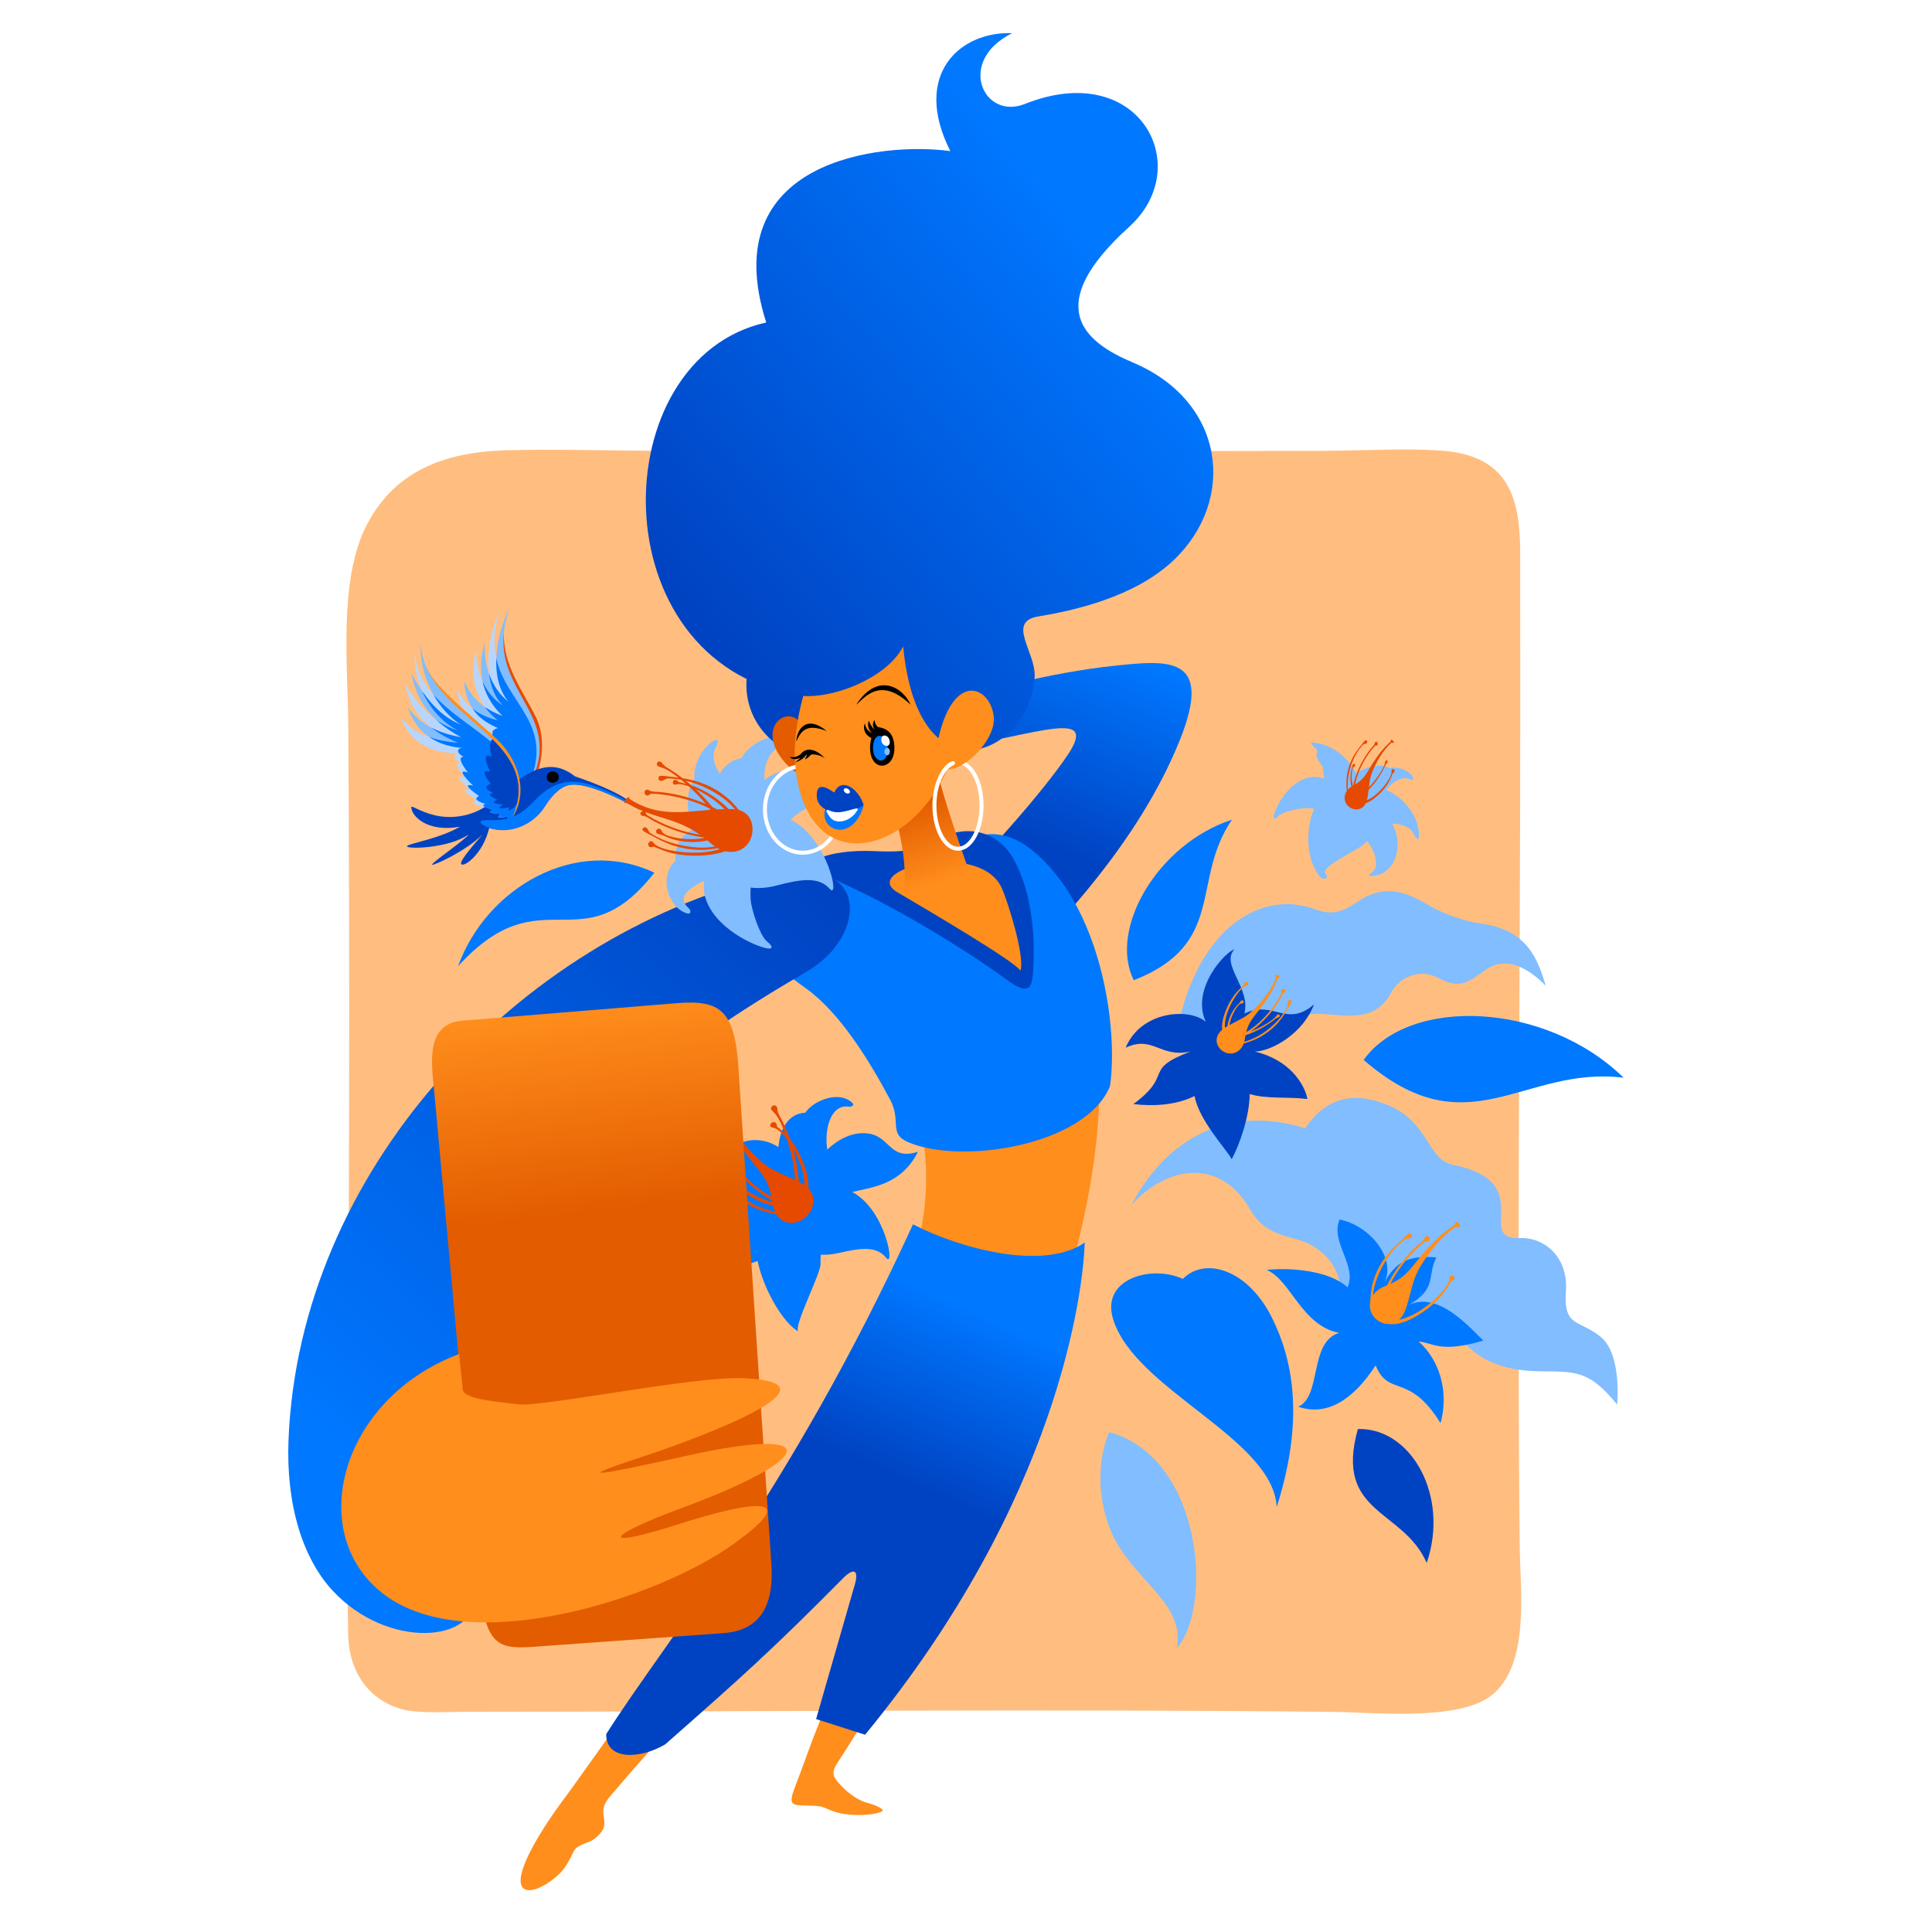 <?xml version="1.0" encoding="utf-8"?>
<!-- Generator: Adobe Illustrator 27.5.0, SVG Export Plug-In . SVG Version: 6.00 Build 0)  -->
<svg version="1.1" xmlns="http://www.w3.org/2000/svg" xmlns:xlink="http://www.w3.org/1999/xlink" x="0px" y="0px"
	 viewBox="0 0 500 500" style="enable-background:new 0 0 500 500;" xml:space="preserve">
<g id="BACKGROUND">
	<rect style="fill-rule:evenodd;clip-rule:evenodd;fill:#FFFFFF;" width="500" height="500"/>
</g>
<g id="OBJECTS">
	<g>
		<path style="fill-rule:evenodd;clip-rule:evenodd;fill:#FFBE80;" d="M393.427,143.258c-0.017-13.708-2.605-24.481-18.418-26.455
			c-9.92-0.995-21.962-0.154-32.177-0.131c-57.898,0.142-115.802,0.119-173.701-0.023c-12.519-0.028-25.801-0.483-38.212-0.114
			c-16,0.466-29.487,5.381-36.728,20.767c-6.462,14.357-4.164,35.271-4.056,51.016c0.449,64.724,0.131,129.442-0.063,194.16
			c-0.04,13.515-0.262,27.28,0.046,40.772c0.21,9.232,5.182,16.728,13.998,19.117c4.243,1.155,11.746,0.648,16.04,0.648
			c75.087-0.017,150.419-0.796,225.479,0.028c10.563,0.159,32.285,2.429,40.59-4.454c1.428-1.183,2.588-2.594,3.532-4.169
			c5.535-9.243,3.646-24.356,3.544-34.219c-0.722-71.709,0.108-143.417,0.148-215.126
			C393.449,171.135,393.444,157.2,393.427,143.258L393.427,143.258z"/>
		<g>
			<path style="fill-rule:evenodd;clip-rule:evenodd;fill:#B8D6FC;" d="M132.93,209.764c-1.28,0.865-1.9,1.103-0.995-0.091
				c-2.713,0.893-3.498,0.808-1.803-0.518c-2.452,0.131-3.248-0.159-1.524-1.041c-2.577-0.825-2.275-1.251-1.183-1.627
				c-2.571-0.813-2.053-1.553-0.785-2.309c-2.321-2.48-2.258-3.39-0.336-3.054c-1.615-3.055-1.877-4.732,0.171-3.891
				c-0.842-2.958-0.694-4.715,0.728-4.795c-1.365-0.876-1.132-2.264,0.597-2.759c-2.378-0.859-8.413-2.446-9.431-11.035
				c1.354,1.911,3.111,6.007,10.443,7.764c-6.826-5.404-6.973-12.838-5.597-18.35c-0.057,6.467,2.736,11.962,6.962,14.527
				c-4.829-4.63-4.943-15.022-0.961-24.402c-4.05,13.589,2.702,19.481,6.991,27.12C139.852,191.795,140.551,198.615,132.93,209.764
				L132.93,209.764z"/>
			<path style="fill-rule:evenodd;clip-rule:evenodd;fill:#E54A00;" d="M132.321,209.775c6.769-7.531,7.667-17.354,5.005-22.991
				c-3.202-6.786-8.651-14.794-6.9-23.378c-0.472,8.663,4.943,15.392,8.361,22.388c1.678,3.436,2.15,8.879,0.29,14.237
				C137.81,203.689,135.472,207.409,132.321,209.775L132.321,209.775z"/>
			<path style="fill-rule:evenodd;clip-rule:evenodd;fill:#81BDFF;" d="M132.958,209.104c-1.32,0.728-1.945,0.893-0.978-0.199
				c-2.747,0.592-3.527,0.421-1.769-0.717c-2.446-0.142-3.219-0.523-1.462-1.206c-2.52-1.115-2.196-1.513-1.092-1.763
				c-2.514-1.098-1.957-1.78-0.66-2.395c-2.179-2.742-2.065-3.646-0.171-3.094c-1.45-3.231-1.621-4.943,0.37-3.868
				c-0.677-3.054-0.438-4.795,0.978-4.715c-1.308-1.024-1.013-2.395,0.734-2.696c-2.321-1.121-8.231-3.379-8.794-12.081
				c1.246,2.065,2.776,6.354,9.971,8.924c-6.501-6.16-6.257-13.611-4.602-18.969c-0.398,6.462,2.099,12.263,6.166,15.301
				c-4.568-5.165-4.135-15.574,0.318-24.51c-4.738,13.134,1.667,19.783,5.529,27.894
				C140.785,191.903,141.12,198.809,132.958,209.104L132.958,209.104z"/>
			<path style="fill-rule:evenodd;clip-rule:evenodd;fill:#0078FF;" d="M132.958,209.104c-1.32,0.728-1.945,0.893-0.978-0.199
				c-0.836,0.182-1.49,0.29-1.945,0.324c0.034-0.028,0.063-0.051,0.097-0.074c-0.273,0.011-0.529,0.023-0.756,0.028
				c-0.267-0.125-0.011-0.449,0.836-0.995c-2.446-0.142-3.219-0.523-1.462-1.206c-2.52-1.115-2.196-1.513-1.092-1.763
				c-0.665-0.296-1.12-0.558-1.399-0.796c0.119-0.08,0.245-0.165,0.381-0.245c-0.227-0.245-0.432-0.472-0.62-0.688
				c0.182-0.239,0.535-0.455,0.978-0.665c-0.563-0.711-0.973-1.297-1.24-1.763c0.159,0.006,0.341,0.028,0.546,0.063
				c-0.284-0.535-0.523-1.024-0.717-1.468c0.227-0.125,0.643-0.097,1.24,0.074c-0.489-1.086-0.83-1.997-0.995-2.69
				c0.182,0.028,0.392,0.097,0.643,0.193c-0.176-0.609-0.307-1.166-0.392-1.672c0.245-0.063,0.609,0.028,1.115,0.301
				c-0.318-1.428-0.432-2.565-0.324-3.367c0.102-0.028,0.211-0.045,0.33-0.057c-0.102-0.063-0.199-0.137-0.284-0.205
				c0.171-0.745,0.575-1.126,1.257-1.086c-0.529-0.415-0.796-0.882-0.813-1.314c0.136-0.057,0.279-0.108,0.438-0.154
				c-0.125-0.046-0.262-0.091-0.404-0.142c0.125-0.512,0.637-0.933,1.513-1.086c-1.49-0.722-4.471-1.911-6.558-4.988
				c1.479,1.16,3.521,2.241,6.461,2.946c-1.354-1.069-2.446-2.218-3.31-3.419c1.206,0.836,2.702,1.627,4.585,2.304
				c-2.975-2.816-4.539-5.904-5.199-8.941c1.223,2.702,3.06,4.88,5.29,6.234c-1.991-1.906-3.18-4.795-3.612-8.191
				c1.064,3.02,2.833,5.551,5.085,7.23c-2.355-2.662-3.379-6.718-3.208-11.24c1.297,5.893,5.034,10.051,7.764,14.92
				c3.163,5.626,4.107,11.507-0.665,20.238C134.795,206.686,133.936,207.869,132.958,209.104L132.958,209.104z"/>
			<path style="fill-rule:evenodd;clip-rule:evenodd;fill:#B8D6FC;" d="M132.617,211.595c-1.064,0.722-1.649,0.922-1.138-0.074
				c-2.633,0.745-3.538,0.677-2.207-0.427c-2.656,0.114-3.652-0.125-2.11-0.859c-3.185-0.677-3.026-1.035-1.974-1.348
				c-3.174-0.671-2.907-1.286-1.815-1.917c-3.578-2.053-3.879-2.81-1.621-2.537c-3.037-2.531-4.01-3.925-1.405-3.225
				c-2.139-2.457-2.696-3.919-1.155-3.987c-1.866-0.722-2.184-1.877-0.472-2.292c-3.572,0.068-11.712-0.506-14.942-9.141
				c1.9,2.11,5.352,5.733,14.721,6.422c-9.562-4.027-12.326-9.22-13.702-15.221c4.329,6.922,8.31,10.346,13.651,12.047
				c-7.235-3.834-11.621-12.468-11.052-20.266c0.523,10.881,10.898,16.131,18.827,22.502
				C132.912,196.653,136.479,202.318,132.617,211.595L132.617,211.595z"/>
			<path style="fill-rule:evenodd;clip-rule:evenodd;fill:#0043C2;" d="M126.604,214.285c5.04,1.365,11.131-0.455,14.379-5.551
				c1.405-2.207,3.509-4.903,6.149-5.534c5.466-1.303,18.611,6.49,18.577,6.456c-3.8-3.896-10.693-6.592-16.922-8.743
				c-8.708-6.985-16.467,2.958-22.485,7.366c-3.862,2.827-9.129,3.839-13.867,2.69c-3.76-0.91-6.001-2.662-5.995-2.07
				c0.034,2.343,4.215,6.592,12.605,5.045c-5.193,3.055-13.077,4.329-13.674,4.983c-0.83,0.904,10.699,0.762,15.898-2.975
				c-0.961,1.524-9.96,7.531-9.408,7.849c0.37,0.216,8.72-3.492,13.048-7.866c-2.019,2.315-5.796,6.649-5.597,7.542
				C119.625,224.86,124.983,221.253,126.604,214.285L126.604,214.285z"/>
			<path style="fill-rule:evenodd;clip-rule:evenodd;fill:#FF8E1C;" d="M132.361,212.033c3.464-6.53-0.097-14.937-5.227-19.823
				c-6.177-5.887-14.061-12.883-16.16-17.758c-1.149-2.668-0.745-2.15,0.006-0.62c2.133,4.368,11.325,11.632,17.542,17.405
				C133.703,196.055,137.269,204.73,132.361,212.033L132.361,212.033z"/>
			<path style="fill-rule:evenodd;clip-rule:evenodd;fill:#81BDFF;" d="M132.708,211.453c-1.001,0.626-1.553,0.774-1.069-0.176
				c-2.491,0.512-3.345,0.364-2.088-0.626c-2.508-0.119-3.447-0.449-1.991-1.041c-3.003-0.967-2.855-1.308-1.86-1.53
				c-2.998-0.955-2.742-1.541-1.712-2.076c-3.379-2.372-3.663-3.157-1.53-2.685c-2.867-2.798-3.788-4.283-1.325-3.35
				c-2.019-2.651-2.543-4.158-1.086-4.09c-1.763-0.887-2.065-2.076-0.449-2.338c-3.367-0.25-11.052-1.547-14.095-10.472
				c1.792,2.275,5.045,6.211,13.884,7.736c-9.021-4.88-11.626-10.324-12.923-16.45c4.084,7.315,7.838,11.092,12.878,13.27
				c-6.831-4.482-10.961-13.503-10.432-21.25c0.501,10.927,10.29,17.104,17.769,24.185
				C132.986,196.539,136.348,202.523,132.708,211.453L132.708,211.453z"/>
			<path style="fill-rule:evenodd;clip-rule:evenodd;fill:#0078FF;" d="M132.662,211.476c-0.973,0.609-1.502,0.734-1.024-0.199
				c-1.28,0.262-3.601,0.563-2.088-0.626c-0.597-0.028-4.021-0.21-1.991-1.041c-3.003-0.967-2.855-1.308-1.86-1.53
				c-2.998-0.955-2.742-1.541-1.712-2.076c-3.379-2.372-3.663-3.157-1.53-2.685c-2.867-2.798-3.788-4.283-1.325-3.35
				c-2.019-2.651-2.543-4.158-1.086-4.09c-1.763-0.887-2.065-2.076-0.449-2.338c-1.945-0.142-5.335-0.637-8.43-2.753
				c1.928,0.677,4.323,1.2,7.332,1.422c-2.855-1.2-5.102-2.508-6.888-3.908c1.957,1.029,4.477,1.934,7.775,2.503
				c-2.696-1.462-4.823-2.969-6.507-4.533c1.723,1.229,3.549,2.122,5.569,2.764c-4.113-2.178-7.303-5.91-9.186-10.153
				c3.089,4.448,6.206,7.07,10.079,8.742c-2.924-1.917-5.352-4.67-7.133-7.793c3.856,4.334,9.357,7.696,14.015,11.439
				c4.812,3.868,8.003,7.884,7.986,13.276l0,0l0,0C134.204,206.63,133.714,208.916,132.662,211.476L132.662,211.476z"/>
			<path style="fill-rule:evenodd;clip-rule:evenodd;fill:#0043C2;" d="M127.458,191.317c4.988,4.926,7.861,9.948,6.342,16.7
				c-0.614,0.813-0.694,1.081-1.695,1.519c-0.677,0.301-0.848,0.188-0.125-0.631c-2.747,0.592-3.527,0.421-1.769-0.717
				c-2.446-0.142-3.219-0.523-1.462-1.206c-2.52-1.115-2.196-1.513-1.092-1.763c-2.514-1.098-1.957-1.78-0.66-2.395
				c-2.179-2.742-2.065-3.646-0.171-3.094c-1.45-3.231-1.621-4.943,0.37-3.868C126.656,193.422,126.695,191.824,127.458,191.317
				L127.458,191.317z"/>
			<path style="fill-rule:evenodd;clip-rule:evenodd;" d="M143.464,199.701c-2.264-0.478-2.719,2.742-0.54,2.861
				C145.005,202.676,145.119,200.048,143.464,199.701L143.464,199.701z"/>
			<path style="fill-rule:evenodd;clip-rule:evenodd;fill:#0078FF;" d="M165.192,209.36c-3.367-2.776-8.714-5.017-11.569-6.012
				c-6.496-2.264-10.944-0.779-15.557,4.141c-3.856,4.118-7.235,4.92-11.461,4.772c-4.75-0.165-0.848,1.883,1.018,2.315
				c4.824,1.109,10.329-1.064,13.361-5.842c1.399-2.213,3.509-4.903,6.149-5.534C151.945,202.051,162.712,207.955,165.192,209.36
				L165.192,209.36z"/>
		</g>
		<g>
			<g>
				<path style="fill-rule:evenodd;clip-rule:evenodd;fill:#0078FF;" d="M180.388,331.401c2.116-0.353,2.554-0.728,10.915-3.441
					c1.393-0.455,3.054-0.995,4.766-1.615c1.581,7.576,6.74,16.148,10.529,18.224c-1.303-1.297,5.825-14.948,5.756-17.462
					c-0.023-0.831,0-1.65,0.068-2.4c1.467,0.085,3.054-0.063,4.67-0.438c5.665-1.314,9.783-1.837,12.241,1.234
					c2.366,2.958-0.051-12.36-8.771-17.019c5.318-1.297,12.616-1.815,17.024-10.415c-8.026,2.582-6.956-5.068-14.601-4.801
					c-3.157,0.108-6.336,1.809-8.89,4.243c-0.882-5.842,1.172-11.831,5.608-11.103c0.33,0.057,2.082-0.188,0.387-1.411
					c-3.851-2.787-10.017,0.319-11.655,2.958c-4.477,0.199-6.644,4.346-6.968,8.919c-4.624-3.032-10.273-1.911-11.934,0.626
					c-3.054-0.404-6.996,2.668-8.498,6.16c-0.569,1.32-0.574,2.508,1.285,1.035c3.373-2.679,7.104,1.797,7.838,2.912
					c0.973,1.49,1.979,2.656,2.958,3.6C183.135,314.587,176.588,332.044,180.388,331.401L180.388,331.401z"/>
				<path style="fill-rule:evenodd;clip-rule:evenodd;fill:#E54A00;" d="M199.875,311.044c-0.017-0.114-0.034-0.233-0.057-0.347
					c-5.551-3.003-10.426-8.725-12.65-12.832c-0.273-0.501-0.677-1.542-1.2-1.82c-1.109-0.592-0.301-1.559,0.495-1.399
					c1.109,0.222,0.466,1.086,0.461,1.274c-0.006,0.262,0.956,1.979,1.143,2.287c2.736,4.488,6.82,8.902,11.575,11.518
					c-0.313-1.547-0.751-2.929-1.371-4.13c-1.024-1.996-3.481-4.664-4.732-6.319c-2.816-3.709-4.317-6.234-6.035-10.472
					c-2.207-0.444,2.423-2.662,0.648-0.25c1.121,3.1,3.669,6.843,6.445,9.709c2.008,2.076,3.635,3.578,6.177,4.829
					c1.559,0.768,3.373,1.502,4.954,2.247c-0.034-0.427-0.057-0.751-0.068-0.91c-0.165-2.491-0.887-6.143-1.934-9.471
					c-0.154-0.21-0.313-0.409-0.466-0.603c-0.614-0.779-1.979-2.275-3.072-2.486c-0.506-0.097-1.007-0.256-0.819-0.842
					c0.233-0.734,1.547-0.995,1.661,0.199c0.034,0.387,0.08,0.319,0.444,0.637c0.677,0.586,1.24,1.092,1.746,1.598
					c-0.694-1.951-1.502-3.697-2.361-4.892c-0.33-0.449-1.268-1.24-1.337-1.604c-0.148-0.819,1.564-1.593,1.684,0.136
					c0.068,1.041,0.512,1.57,0.99,2.486c0.899,1.752,1.655,3.492,2.281,5.261c0.37,0.455,0.728,0.956,1.121,1.547
					c1.388,2.104,2.372,4.374,3.049,6.752c0.358,1.285,0.654,2.901,0.597,4.454c2.77,3.003,0.586,6.979-2.025,8.322
					c-2.173,1.115-4.818,0.711-6.291-1.65c-1.985-0.324-4.249-1.081-5.523-1.644c-5.415-2.469-8.396-5.893-11.029-10.597
					c-0.273-0.489-1.49-2.065-1.195-2.548c0.563-0.614,1.513-0.483,1.439,0.54c-0.085,1.251-0.33,0.705,0.301,1.979
					c2.019,4.067,6.513,7.997,10.972,10.068c0.529,0.239,1.041,0.444,1.598,0.637c0.831,0.29,1.957,0.671,3.089,0.921
					c-0.216-0.466-0.398-0.99-0.529-1.576c-3.788-0.859-7.428-3.032-9.556-5.375c-0.751-0.83-1.155-1.724-2.059-2.366
					c-1.337-0.95,0.313-2.105,1.029-1.331c0.58,0.626-0.711,1.058,1.155,2.975c2.139,2.19,5.495,4.039,8.617,4.937
					C199.386,310.941,199.608,310.992,199.875,311.044L199.875,311.044z M206.78,305.862c0.518,0.273,0.995,0.546,1.399,0.825
					c-0.011-3.14-1.303-6.57-2.918-9.368c0.603,2.116,1.03,4.3,1.308,6.621C206.644,304.559,206.718,305.208,206.78,305.862
					L206.78,305.862z"/>
			</g>
			<g>
				<path style="fill-rule:evenodd;clip-rule:evenodd;fill:#81BDFF;" d="M340.824,194.997c-0.665,1.149,1.416,2.793,1.536,3.783
					c0.108,0.842,0.199,1.775,0.313,2.73c-5.842-2.122-10.83,3.777-12.69,8.464c-0.745,1.877-0.41,2.571,0.961,1.138
					c1.001-1.041,5.574-2.071,7.514-1.974c0.574,0.023,1.138,0.085,1.661,0.171c-2.076,4.636-2.4,12.127,1.177,17.257
					c0.478,0.677,1.047,0.984,1.655,0.813c0.836-0.233,0.546-0.739,0.08-1.291c-1.524-1.826,8.981-6.223,10.631-8.185
					c0.068-0.08,0.137-0.165,0.199-0.245c2.031,2.736,3.288,6.581,1.229,8.054c-1.542,1.104-0.319,1.086,0.904,0.859
					c5.961-1.104,6.951-8.947,4.3-13.418c2.452,0.017,4.75,0.933,5.586,2.639c0.961,1.957,1.28,1.576,1.325,0.552
					c0.228-4.869-4.033-10.17-8.481-11.888c0.125-0.142,0.245-0.284,0.364-0.438c0.518-0.654,3.168-3.373,5.546-2.429
					c1.303,0.523,1.303-0.08,0.91-0.677c-1.052-1.587-3.822-2.668-5.984-2.087c-1.189-1.104-5.318-0.961-8.634,1.268
					c-1.638-3.475-5.472-6.678-8.731-7.463C336.074,191.157,341.717,193.455,340.824,194.997L340.824,194.997z M348.981,208.392
					l0.029,0.017h-0.023L348.981,208.392z"/>
				<path style="fill-rule:evenodd;clip-rule:evenodd;fill:#E54A00;" d="M350.107,203.375c0.034-0.023,0.074-0.046,0.114-0.063
					c0.688-3.777,2.952-7.736,4.772-9.829c0.222-0.256,0.705-0.694,0.768-1.047c0.137-0.745,0.768-0.478,0.808,0.006
					c0.057,0.671-0.495,0.478-0.597,0.512c-0.137,0.051-0.887,0.939-1.018,1.104c-1.945,2.474-3.635,5.711-4.255,8.964
					c0.813-0.512,1.513-1.058,2.076-1.684c0.887-0.978,1.9-2.901,2.571-3.942c1.507-2.332,2.594-3.692,4.545-5.512
					c-0.108-1.337,1.769,0.842,0.233,0.319c-1.451,1.257-3.009,3.447-4.084,5.591c-0.774,1.547-1.308,2.77-1.57,4.459
					c-0.074,0.489-0.137,1.007-0.199,1.524c1.45-1.496,3.481-4.243,4.061-5.972c0.08-0.245,0.137-0.796,0.245-0.921
					c0.25-0.296,0.916,0.063,0.341,0.614c-0.341,0.33-0.427,0.631-0.631,1.064c-1.052,2.167-2.298,3.965-3.959,5.705l-0.125,0.131
					c-0.119,0.995-0.245,1.957-0.444,2.685c2.241-0.922,4.374-3.265,5.557-5.193c0.313-0.506,0.882-1.581,0.825-2.235
					c-0.028-0.307-0.017-0.626,0.313-0.637c0.421-0.011,0.762,0.677,0.154,0.984c-0.193,0.097-0.154,0.108-0.262,0.375
					c-0.546,1.342-0.904,2.11-1.735,3.242c-0.887,1.206-1.923,2.218-3.06,3.077c-0.58,0.432-1.32,0.893-2.093,1.172
					c-1.12,2.258-3.583,1.826-4.704,0.597c-0.887-0.973-1.098-2.486-0.193-3.766c-0.165-1.217-0.114-2.736-0.017-3.606
					c0.455-3.555,1.786-5.927,3.839-8.356c0.216-0.256,0.848-1.257,1.149-1.189c0.404,0.193,0.483,0.757-0.063,0.921
					c-0.665,0.205-0.421-0.046-0.99,0.569c-1.814,1.957-3.174,5.284-3.566,8.219c-0.046,0.347-0.074,0.683-0.091,1.035
					c-0.023,0.563-0.046,1.331,0.006,2.065c0.25-0.279,0.557-0.535,0.927-0.774c-0.341-1.359-0.358-2.85-0.091-4.021
					c0.114-0.501,0.33-0.899,0.341-1.399c0.023-0.734,0.802-0.506,0.7-0.034c-0.085,0.381-0.535,0.063-0.762,1.268
					C349.703,200.628,349.788,202.118,350.107,203.375L350.107,203.375z"/>
				<path style="fill-rule:evenodd;clip-rule:evenodd;fill:#81BDFF;" d="M287.049,370.631c23.952,6.45,27.058,45.026,17.491,55.93
					c1.957-10.278-7.918-15.716-14.47-25.528C284.308,392.394,283.193,379.664,287.049,370.631L287.049,370.631z"/>
				<path style="fill-rule:evenodd;clip-rule:evenodd;fill:#0078FF;" d="M293.431,253.686c-6.609-13.122,6.052-35.215,25.414-41.562
					C308.05,227.817,317.56,244.187,293.431,253.686L293.431,253.686z"/>
				<path style="fill-rule:evenodd;clip-rule:evenodd;fill:#0078FF;" d="M169.347,225.86c-20.192-9.618-43.485,3.868-50.794,24.191
					C140.43,226.025,150.315,250.074,169.347,225.86L169.347,225.86z"/>
				<path style="fill-rule:evenodd;clip-rule:evenodd;fill:#0078FF;" d="M306.144,330.98c5.546-5.711,16.694-2.696,23.048,10.068
					c5.057,10.159,8.714,25.477,1.217,48.974c-0.904-17.826-36.898-30.374-42.37-48.752
					C284.939,330.883,298.067,327.266,306.144,330.98L306.144,330.98z"/>
				<path style="fill-rule:evenodd;clip-rule:evenodd;fill:#81BDFF;" d="M340.648,235.427c5.028,1.957,8.276-0.506,11.057-2.304
					c8.35-5.404,14.777-0.603,19.203,1.803c3.111,1.689,8.396,3.583,12.292,4.095c12.115,1.587,14.766,9.232,16.848,16.097
					c-3.947-3.97-9.857-8.225-15.767-3.999c-4.215,3.015-6.49,4.994-11.99,1.997c-4.624-2.52-9.994-0.455-12.309,3.845
					c-2.543,4.715-6.371,6.57-14.487,5.705c-18.884-1.996-2.582,7.235-41.699,9.658C307.47,241.769,325.466,229.54,340.648,235.427
					L340.648,235.427z"/>
				<path style="fill-rule:evenodd;clip-rule:evenodd;fill:#81BDFF;" d="M337.775,291.995c4.914-7.343,11.109-8.686,16.78-7.44
					c15.767,3.458,13.805,15.318,21.495,16.899c22.143,4.556,5.296,19.584,17.366,18.953c5.557-0.29,12.491,4.26,11.837,13.731
					c-0.654,9.476,3.424,7.303,8.998,11.837c5.574,4.539,4.26,17.525,4.26,17.525c-7.337-8.993-10.608-8.475-20.369-8.623
					c-6.683-0.102-14.487-1.701-19.641-7.952c-6.752-8.179-7.935-7.417-18.725-7.019c-19.169,0.7-7.156-9.704-20.136-17.519
					c-4.801-2.895-11.723-1.695-16.069-9.317c-8.049-14.112-22.257-10.836-30.778-1.183
					C301.969,294.4,318.112,285.851,337.775,291.995L337.775,291.995z"/>
				<path style="fill-rule:evenodd;clip-rule:evenodd;fill:#0043C2;" d="M308.09,272.126c-7.844,1.769-9.692-4.306-16.78-0.973
					c3.993-9.63,16.558-10.375,20.744-6.701c-3.976-8.674,5.341-18.378,7.406-18.736c-3.663,3.874,4.255,9.891,2.594,16.575
					c7.622-3.561,10.91,3.783,18.003-2.361c-2.662,7.355-10.796,12.127-15.306,12.207c11.842,2.855,13.845,12.332,13.52,12.286
					c-4.96-0.648-10.494,0.068-14.84-1.291c-0.08,5.796-2.537,12.883-4.659,16.876c-1.411-2.673-8.475-10.011-9.618-16.364
					c-4.778,2.389-10.654,2.713-15.835,2.087C303.949,277.917,295.439,276.972,308.09,272.126L308.09,272.126z"/>
				<path style="fill-rule:evenodd;clip-rule:evenodd;fill:#0078FF;" d="M367.142,347.168c4.027,0.438,5.608,3.026,16.728-0.216
					c-4.363-4.408-12.03-12.696-19.26-9.226c7.377-4.289,4.664-7.468,7.099-12.298c-7.224-0.665-10.648,1.274-13.435,6.536
					c3.157-6.507-3.982-14.857-11.575-16.353c-2.548,5.745,4.59,11.825,2.042,17.57c-4.687-4.511-15.494-5.182-20.926-4.516
					c6.211,2.52,8.964,14.379,18.753,16.29c-7.827,2.275-4.471,16.472-10.602,19.095c7.104,2.463,13.97-1.331,20.044-10.699
					c3.401,8.35,8.6,1.701,16.797,14.948C374.679,361.61,373.547,352.981,367.142,347.168L367.142,347.168z"/>
				<path style="fill-rule:evenodd;clip-rule:evenodd;fill:#FF8E1C;" d="M358.491,332.834c0.159-0.057,0.313-0.12,0.466-0.182
					c2.099-4.272,5.489-8.31,8.214-10.648c0.41-0.358,1.291-0.956,1.451-1.45c0.336-1.052,1.371-0.654,1.371,0.034
					c0.006,0.956-0.904,0.66-1.081,0.705c-0.239,0.063-1.638,1.297-1.883,1.53c-2.827,2.651-5.46,5.961-7.201,9.448
					c1.308-0.597,2.457-1.28,3.43-2.093c1.615-1.342,3.64-4.147,4.931-5.643c2.884-3.339,4.897-5.233,8.378-7.667
					c0.125-2.127,2.599,1.712,0.29,0.552c-2.554,1.655-5.5,4.755-7.668,7.901c-1.564,2.27-2.679,4.078-3.464,6.678
					c-0.853,2.827-1.524,6.371-2.548,8.157c-0.33,0.574-0.7,1.035-1.098,1.399c4.294-0.899,8.782-4.499,11.279-7.44
					c0.603-0.705,1.723-2.201,1.712-3.14c0-0.438,0.057-0.887,0.626-0.887c0.717-0.006,1.2,0.99,0.125,1.394
					c-0.353,0.137-0.284,0.154-0.506,0.535c-1.115,1.883-1.832,2.958-3.396,4.528c-1.678,1.678-3.578,3.072-5.637,4.243
					c-1.849,1.047-4.573,2.201-6.78,1.86c-1.661,0.074-3.293-0.87-4.158-2.133c-0.739-1.081-1.018-2.434-0.705-3.743
					c0.017-1.53,0.256-3.191,0.501-4.215c1.268-5.034,3.862-8.344,7.69-11.717c0.398-0.353,1.621-1.752,2.122-1.638
					c0.66,0.296,0.722,1.098-0.233,1.308c-1.166,0.262-0.711-0.085-1.758,0.762c-3.362,2.708-6.137,7.377-7.218,11.535
					c-0.125,0.489-0.216,0.961-0.29,1.462c-0.046,0.284-0.091,0.614-0.137,0.961C355.954,334.273,356.995,333.42,358.491,332.834
					L358.491,332.834z"/>
				<path style="fill-rule:evenodd;clip-rule:evenodd;fill:#0043C2;" d="M351.415,369.829c13.828-0.392,23.77,17.383,17.809,34.663
					C363.172,390.471,345.21,391.939,351.415,369.829L351.415,369.829z"/>
				<path style="fill-rule:evenodd;clip-rule:evenodd;fill:#FF8E1C;" d="M322.179,268.85c0.046-0.313,0.097-0.62,0.154-0.916
					c2.645-0.921,4.903-2.122,7.15-3.8c0.449-0.341,0.705-0.62,1.24-0.779c0.899-0.267,0.398-1.001-0.023-0.83
					c-0.188,0.074-0.546,0.62-0.762,0.836c-1.297,1.263-4.067,2.725-6.302,3.623c3.464-2.417,6.439-6.132,7.855-8.777
					c0.188-0.353,0.461-1.069,0.825-1.291c0.762-0.461,0.205-1.047-0.341-0.887c-0.768,0.222-0.319,0.751-0.319,0.876
					c0.006,0.171-0.66,1.371-0.791,1.587c-1.957,3.271-4.909,6.592-8.35,8.634c0.205-0.785,0.461-1.513,0.796-2.173
					c0.705-1.388,2.4-3.322,3.265-4.505c1.945-2.645,2.981-4.42,4.164-7.343c1.524-0.444-1.667-1.593-0.444-0.12
					c-0.773,2.127-2.531,4.778-4.448,6.866c-1.382,1.513-2.508,2.616-4.266,3.618c-1.075,0.614-2.326,1.223-3.413,1.826
					c0-0.017,0.006-0.034,0.006-0.046c0.296-1.621,1.069-3.475,2.093-4.772c0.893-1.138,1.195-0.563,1.485-0.916
					c0.364-0.438-0.33-1.104-0.751-0.341c-0.284,0.518-0.728,0.819-1.121,1.285c-1.069,1.268-1.968,3.208-2.241,5.085
					c-0.222,0.131-0.438,0.262-0.637,0.392c-0.205-2.998,1.621-6.712,3.379-8.998c0.427-0.563,1.371-1.644,2.122-1.854
					c0.347-0.102,0.694-0.245,0.563-0.614c-0.159-0.472-1.064-0.557-1.143,0.245c-0.029,0.256-0.057,0.216-0.307,0.449
					c-1.251,1.172-1.945,1.888-2.844,3.282c-0.961,1.49-1.638,3.054-2.105,4.676c-0.279,0.978-0.5,2.218-0.387,3.339
					c-0.063,0.057-0.125,0.108-0.182,0.159c-2.44,2.252-0.865,4.983,1.041,5.733c1.723,0.677,3.885-0.017,4.744-2.366
					c1.399-0.341,3.02-1.024,3.919-1.496c3.737-2.002,5.79-4.471,7.611-7.764c0.188-0.341,1.03-1.468,0.825-1.769
					c-0.387-0.364-1.041-0.216-0.995,0.461c0.063,0.819,0.233,0.444-0.205,1.325c-1.394,2.833-4.493,5.739-7.571,7.417
					c-0.364,0.193-0.722,0.364-1.103,0.529c-0.626,0.273-1.496,0.637-2.349,0.887C322.082,269.379,322.139,269.123,322.179,268.85
					L322.179,268.85z"/>
				<path style="fill-rule:evenodd;clip-rule:evenodd;fill:#0078FF;" d="M352.911,274.299c11.876-16.507,47.097-15.096,67.278,4.613
					C394.018,275.698,380.009,297.847,352.911,274.299L352.911,274.299z"/>
			</g>
		</g>
		<g>
			<linearGradient id="SVGID_1_" gradientUnits="userSpaceOnUse" x1="279.088" y1="164.019" x2="258.219" y2="212.981">
				<stop  offset="0" style="stop-color:#0078FF"/>
				<stop  offset="0.154" style="stop-color:#006FF5"/>
				<stop  offset="1" style="stop-color:#0043C2"/>
			</linearGradient>
			<path style="fill-rule:evenodd;clip-rule:evenodd;fill:url(#SVGID_1_);" d="M305.354,191.499
				c8.828-22.013-3.18-20.63-16.791-19.22c-16.507,1.706-37.228,6.877-48.627,12.019c-14.675,6.621-15.932,12.969,5.768,9.436
				c22.991-3.743,38.519-10.386,30.772,1.399c-6.564,9.988-26.216,32.063-27.848,31.193c-3.521-1.883,7.764,31.91,18.696,19.737
				C272.71,240.063,294.461,218.67,305.354,191.499L305.354,191.499z"/>
			<path style="fill-rule:evenodd;clip-rule:evenodd;fill:#FF8E1C;" d="M147.716,463.175c-1.28,1.792-6.57,8.475-10.25,15.54
				c-6.837,13.139,0.711,11.825,6.154,7.252c2.093-1.758,2.981-2.958,4.897-6.905c0.825-1.689,3.896-2.122,5.034-2.969
				c6.046-4.511-0.011-6.035,4.186-11.012c26.597-31.563,40.976-41.25,56.88-61.459c16.711-21.228,29.777-44.509,19.845-15.164
				c-5.597,16.546-21.245,53.263-26.108,67.028c-3.316,9.374-5.216,11.501-1.348,11.74c1.342,0.085,4.522-0.023,5.779,0.398
				c1.883,0.631,3.31,1.724,7.429,2.036c4.374,0.33,7.576-0.495,8.111-0.927c0.591-0.483-1.36-1.49-3.925-2.178
				c-3.413-0.916-6.604-4.107-7.849-5.716c-1.815-2.355-0.478-3.532,1.985-7.4c33.929-53.246,103.181-183.439,40.982-230.854
				c-5.898-4.499-8.031,3.578-16.108,4.13c-2.645,0.182-3.959,4.602-19.385,0.757c-32.376-8.06-7.173,28.321-3.333,32.262
				c19.766,20.295,24.475,46.443,12.394,76.094C225.835,353.618,162.721,442.221,147.716,463.175L147.716,463.175z"/>
			<path style="fill-rule:evenodd;clip-rule:evenodd;fill:#0078FF;" d="M287.266,281.085c2.201-15.136-2.247-46.647-20.266-61.14
				c-11.114-8.942-20.756-1.291-28.048,5.216c-23.457-4.351-70.554,2.133-30.471,30.556c8.771,6.223,16.387,18.549,21.87,28.838
				c3.02,5.671-0.483,8.788,4.636,11.018C248.741,301.556,281.06,296.448,287.266,281.085L287.266,281.085z"/>
			<path style="fill-rule:evenodd;clip-rule:evenodd;fill:#0043C2;" d="M267.488,248.492c0.336-9.414-1.263-19.044-5.119-26.068
				c-3.868-7.025-11.365-9.055-18.389-5.825c-5.512,2.537-6.888,4.175-17.673,3.669c-12.064-0.563-20.318,3.219-14.413,5.631
				c21.654,8.851,43.764,24.02,48.525,27.553C267.261,258.538,267.261,254.943,267.488,248.492L267.488,248.492z"/>
			<path style="fill-rule:evenodd;clip-rule:evenodd;fill:#FF8E1C;" d="M264.098,251.211c-1.45-2.429-24.151-15.744-31.847-20.289
				c-10.142-5.978,21.387-13.668,26.99-1.115C260.976,233.704,265.264,247.571,264.098,251.211L264.098,251.211z"/>
			
				<linearGradient id="SVGID_00000096761304712711324470000001616423248109362594_" gradientUnits="userSpaceOnUse" x1="246.029" y1="336.687" x2="226.765" y2="380.029">
				<stop  offset="0" style="stop-color:#0078FF"/>
				<stop  offset="0.154" style="stop-color:#006FF5"/>
				<stop  offset="1" style="stop-color:#0043C2"/>
			</linearGradient>
			<path style="fill-rule:evenodd;clip-rule:evenodd;fill:url(#SVGID_00000096761304712711324470000001616423248109362594_);" d="
				M280.736,321.544c-10.443,7.423-32.251,1.655-44.458-4.687c-32.018,69.883-64.041,107.663-79.382,131.916
				c-0.085,6.985,8.936,6.422,15.261,2.668c20.056-17.65,27.712-24.51,45.988-42.956c3.123-3.145,4.255-1.934,2.872,2.298
				l-9.812,34.111l12.679,4.055C274.172,387.758,280.315,333.978,280.736,321.544L280.736,321.544z"/>
			
				<linearGradient id="SVGID_00000180326448712303393660000006034030469672246456_" gradientUnits="userSpaceOnUse" x1="233.919" y1="199.737" x2="245.959" y2="235.856">
				<stop  offset="0.223" style="stop-color:#E35C00"/>
				<stop  offset="0.795" style="stop-color:#FF8E1C"/>
			</linearGradient>
			<path style="fill-rule:evenodd;clip-rule:evenodd;fill:url(#SVGID_00000180326448712303393660000006034030469672246456_);" d="
				M241.995,196.083c0.41,6.706,9.874,32.251,9.863,32.405c1.291,2.73-18.372,5.677-17.815,0.421
				c0.677-6.416-1.888-20.539-7.787-31.637c-0.859-1.615,9.175-0.034,13.008-1.029C243.678,195.099,241.961,195.475,241.995,196.083
				L241.995,196.083z"/>
			
				<linearGradient id="SVGID_00000174592388950406505540000008719556095381629108_" gradientUnits="userSpaceOnUse" x1="90.773" y1="376.682" x2="224.012" y2="237.022">
				<stop  offset="0" style="stop-color:#0078FF"/>
				<stop  offset="0.154" style="stop-color:#006FF5"/>
				<stop  offset="1" style="stop-color:#0043C2"/>
			</linearGradient>
			<path style="fill-rule:evenodd;clip-rule:evenodd;fill:url(#SVGID_00000174592388950406505540000008719556095381629108_);" d="
				M208.743,251.467c16.217-9.408,16.364-31.216-9.738-24.749c-65.634,16.251-121.627,76.697-124.34,145.989
				c-0.666,17.001,3.8,30.658,11.313,38.832c14.277,15.54,37.706,13.594,36.824,1.229
				C116.728,327.22,140.009,291.357,208.743,251.467L208.743,251.467z"/>
			<path style="fill-rule:evenodd;clip-rule:evenodd;fill:#81BDFF;" d="M194.278,229.705c2.053,0.273,4.38,0.08,6.746-0.54
				c6.268-1.638,10.847-2.366,13.702,0.864c2.725,3.072-0.455-13.02-10.113-17.917c3.709-3.436,8.777-5.546,9.721-1.598
				c0.666,2.781,1.445,0.449,1.337-1.365c-0.148-2.554-1.064-4.59-2.406-6.12c-4.095-4.664-10.415-5.21-15.42-1.132
				c-0.302-4.511,1.706-8.896,5.779-8.953c0.347-0.006,2.036-0.296,0.364-1.337c-4.454-2.759-10.591,1.558-12.076,4.562
				c-2.651,0.518-4.482,2.059-5.603,4.05c-1.217-1.74-2.361-4.363-1.047-6.882c1.115-2.127,0.154-2.093-0.893-1.422
				c-2.759,1.78-5.074,6.297-4.613,9.744c-1.9,1.86-2.582,7.85-0.273,12.895c-2.873,1.325-5,4.01-4.659,8.219
				c-4.488,3.953-1.928,12.343,3.185,13.674c0.461,0.119,1.24-0.518,0.046-1.598c-3.18-2.872,1.291-5.358,2.963-6.297
				c0.404-0.222,0.819-0.449,1.251-0.682c-1.297,8.191,7.736,14.743,14.624,17.127c2.861,0.984,3.817,0.466,1.502-1.456
				c-1.684-1.399-3.942-7.992-4.135-10.813C194.193,231.673,194.204,230.638,194.278,229.705L194.278,229.705z"/>
			
				<linearGradient id="SVGID_00000180357471601033673440000004258039054213081013_" gradientUnits="userSpaceOnUse" x1="147.899" y1="260.45" x2="158.336" y2="349.156">
				<stop  offset="0" style="stop-color:#FF8E1C"/>
				<stop  offset="0.603" style="stop-color:#E35C00"/>
			</linearGradient>
			<path style="fill-rule:evenodd;clip-rule:evenodd;fill:url(#SVGID_00000180357471601033673440000004258039054213081013_);" d="
				M112.371,282.456c-0.62-6.706-2.503-17.508,7.224-18.298l55.595-4.539c11.126-0.91,14.931,1.786,15.909,16.575l8.532,128.669
				c0.614,9.272-1.923,17.03-12.349,17.786l-48.411,3.487c-9.891,0.711-13.299,0.302-14.88-16.939L112.371,282.456z"/>
			<path style="fill-rule:evenodd;clip-rule:evenodd;fill:#FF8E1C;" d="M189.568,399.777c21.882-15.597-1.843-9.186-12.832-5.665
				c-23.673,7.571-18.674,2.929-1.024-3.561c36.466-13.407,37.194-21.671,2.048-13.805c-6.365,1.422-11.16,2.446-14.658,3.157
				c-13.919,2.85-6.746,0.364,3.851-3.123c4.306-1.416,55.924-18.896,25.277-20.107c-12.883-0.512-52.062,7.519-58.001,6.763
				c-4.414-0.563-14.169-1.206-14.442-3.771l-0.973-9.243c-30.92,11.621-40.072,46.699-19.328,62.284
				C121.551,429.292,169.95,413.763,189.568,399.777L189.568,399.777z"/>
			<path style="fill-rule:evenodd;clip-rule:evenodd;fill:#0043C2;" d="M208.356,195.691c-8.64-1.593-15.193-9.237-15.193-18.435
				c0-2.406,0.444-4.704,1.263-6.814c4.078,2.104,8.651,3.674,13.754,4.545c1.411,0.245,2.998,0.284,4.681,0.142
				C209.835,182.307,208.504,190.116,208.356,195.691L208.356,195.691z"/>
			<path style="fill-rule:evenodd;clip-rule:evenodd;fill:#E35C00;" d="M204.38,198.62c2.702,2.588,5.404,2.247,4.55-6.427
				C207.622,178.814,192.674,187.409,204.38,198.62L204.38,198.62z"/>
			<path style="fill:#FFFFFF;" d="M207.736,197.772c2.85,0,5.426,1.325,7.292,3.458c1.849,2.116,2.992,5.034,2.992,8.253
				c0,3.219-1.143,6.137-2.992,8.253c-1.866,2.139-4.442,3.458-7.292,3.458c-2.855,0-5.432-1.32-7.298-3.458
				c-1.849-2.116-2.992-5.034-2.992-8.253c0-3.219,1.143-6.137,2.992-8.253C202.304,199.098,204.88,197.772,207.736,197.772
				L207.736,197.772z M214.254,201.908c-1.672-1.917-3.976-3.106-6.519-3.106c-2.548,0-4.852,1.189-6.524,3.106
				c-1.689,1.934-2.736,4.613-2.736,7.576c0,2.964,1.046,5.643,2.736,7.582c1.672,1.917,3.976,3.1,6.524,3.1
				c2.543,0,4.846-1.183,6.519-3.1c1.689-1.94,2.736-4.619,2.736-7.582C216.99,206.521,215.944,203.842,214.254,201.908
				L214.254,201.908z"/>
			<path style="fill-rule:evenodd;clip-rule:evenodd;fill:#FF8E1C;" d="M245.544,198.193c10.045-24.333-2.639-60.765-27.371-36.921
				c-10.073,9.715-13.094,27.979-12.417,36.187C208.276,227.891,235.653,222.157,245.544,198.193L245.544,198.193z"/>
			
				<linearGradient id="SVGID_00000006696065091667077900000004565836440863614631_" gradientUnits="userSpaceOnUse" x1="290.153" y1="72.35" x2="181.796" y2="160.641">
				<stop  offset="0" style="stop-color:#0078FF"/>
				<stop  offset="0.154" style="stop-color:#006FF5"/>
				<stop  offset="1" style="stop-color:#0043C2"/>
			</linearGradient>
			<path style="fill-rule:evenodd;clip-rule:evenodd;fill:url(#SVGID_00000006696065091667077900000004565836440863614631_);" d="
				M268.689,159.543c8.93-1.479,24.902-4.926,35.027-14.544c16.353-15.545,13.469-41.09-10.574-51.204
				c-12.758-5.364-23.526-14.607-0.859-35.146c17.166-15.545,2.605-43.564-27.075-31.739c-10.711,4.266-17.781-11.12-3.271-18.315
				c-13.344-0.557-26.045,10.591-15.995,30.51c-17.673-2.446-61.106,2.184-47.643,44.355c-42.205,9.294-43.439,87.658,8.026,96.469
				c8.475,1.45,23.304-4.402,27.411-12.656c3.919,40.965,32.956,27.837,34.032,7.872C268.108,168.82,260.39,160.914,268.689,159.543
				L268.689,159.543z"/>
			<path style="fill-rule:evenodd;clip-rule:evenodd;" d="M225.528,191.021c-0.319,0.99-0.444,2.241-0.313,3.419
				c0.597,5.313,6.007,4.704,6.24-0.398c0.176-3.817-1.547-5.415-3.868-5.807c-0.637-0.108-1.03-0.575-1.263-1.894
				c-0.193,0.142-0.83,1.445,0.04,2.412c-0.694-0.267-1.513-2.167-1.559-2.247c-0.375,1.132,0.006,2.696,0.95,3.191
				c-0.802-0.216-1.752-1.047-1.917-2.52C223.31,188.353,223.583,190.048,225.528,191.021L225.528,191.021z"/>
			<path style="fill-rule:evenodd;clip-rule:evenodd;" d="M213.498,196.248c-2.622-2.793-5.017-2.673-6.16-1.212
				c-0.381,0.489-1.911,1.251-2.878,0.779c0.228,0.7,1.246,0.893,2.702,0.318c0.222-0.091-1.587,1.308-1.399,1.195
				c0.262-0.165,1.82-0.432,2.924-2.014c0.307-0.046-0.233,0.921-0.381,1.206c0.529-0.193,0.916-0.546,1.2-0.836
				c0.506-0.501,0.461-0.478,1.166-0.427C212.025,195.367,213.117,195.924,213.498,196.248L213.498,196.248z"/>
			<path style="fill-rule:evenodd;clip-rule:evenodd;" d="M235.658,182.375c-1.82-4.272-8.35-8.754-14.072-0.017
				C223.6,180.868,227.61,174.708,235.658,182.375L235.658,182.375z"/>
			<path style="fill-rule:evenodd;clip-rule:evenodd;" d="M213.976,189.201c-4.732-1.814-6.473-0.643-7.889,2.685
				C206.177,188.837,208.674,184.821,213.976,189.201L213.976,189.201z"/>
			<path style="fill-rule:evenodd;clip-rule:evenodd;fill:#0078FF;" d="M228.264,190.566c-0.83-0.324-1.428,0.006-1.809,0.643
				c-0.21,0.358-0.353,0.813-0.432,1.308c-0.41,2.736,0.722,4.164,1.854,4.294c1.058,0.119,2.258-1.274,1.735-4.215
				C229.447,191.652,228.958,190.839,228.264,190.566L228.264,190.566z"/>
			<path style="fill-rule:evenodd;clip-rule:evenodd;fill:#FF8E1C;" d="M243.479,188.66c4.255-14.658,12.855-10.71,13.702-3.208
				C258.217,194.656,237.501,209.251,243.479,188.66L243.479,188.66z"/>
			<path style="fill-rule:evenodd;clip-rule:evenodd;fill:#0078FF;" d="M223.475,208.693c-1.735-2.395-8.765-3.731-9.96,0.887
				C212.121,214.95,220.437,218.17,223.475,208.693L223.475,208.693z"/>
			<path style="fill-rule:evenodd;clip-rule:evenodd;fill:#0043C2;" d="M223.531,208.415c-1.291-4.374-5.842-7.417-7.599-3.339
				c-0.011,0.273-4.613-3.857-4.562,0.802C211.427,210.57,218.418,211.623,223.531,208.415L223.531,208.415z"/>
			<path style="fill-rule:evenodd;clip-rule:evenodd;fill:#FFFFFF;" d="M214.431,210.929c1.445,2.776,5.25,1.769,7.013-0.569
				c0.637-0.847,1.029-1.439-0.609-0.95c-3.612,1.064-4.715,1.018-6.439,0.239c-0.341-0.159-0.643,0.063-0.432,0.557
				C214.038,210.389,214.254,210.593,214.431,210.929L214.431,210.929z"/>
			<path style="fill:#FFFFFF;" d="M249.986,197.317c1.041,0.592,1.968,1.627,2.707,2.981c1.143,2.099,1.849,4.988,1.849,8.162
				c0,3.174-0.705,6.058-1.849,8.157c-1.194,2.196-2.878,3.549-4.761,3.549c-1.889,0-3.572-1.354-4.761-3.549
				c-1.143-2.099-1.854-4.983-1.854-8.157c0-1.462,0.154-2.867,0.427-4.158c0.518-2.457,2.156-6.507,4.772-7.298
				c0.558-0.165,1.047,0.637,0.188,1.047c-2.304,1.098-3.492,4.209-3.976,6.558c-0.245,1.195-0.381,2.491-0.381,3.851
				c0,3.003,0.66,5.716,1.724,7.667c1.012,1.86,2.378,3.009,3.862,3.009c1.479,0,2.844-1.149,3.856-3.009
				c1.064-1.951,1.723-4.664,1.723-7.667c0-3.009-0.66-5.716-1.723-7.667c-0.773-1.422-1.752-2.429-2.833-2.827
				C249.298,197.772,249.639,197.551,249.986,197.317L249.986,197.317z"/>
			<path style="fill-rule:evenodd;clip-rule:evenodd;fill:#FFFFFF;" d="M229.225,190.406c-0.489-0.142-0.808,0-0.978,0.267
				c-0.097,0.154-0.148,0.347-0.159,0.552c-0.063,1.16,0.665,1.763,1.308,1.82c0.603,0.051,1.189-0.54,0.711-1.786
				C229.953,190.862,229.629,190.52,229.225,190.406L229.225,190.406z"/>
			<path style="fill-rule:evenodd;clip-rule:evenodd;fill:#81BDFF;" d="M230.01,193.723c-0.262-0.227-0.495-0.239-0.683-0.119
				c-0.102,0.063-0.193,0.165-0.262,0.29c-0.381,0.688-0.108,1.274,0.267,1.502c0.353,0.21,0.887,0.023,0.961-0.882
				C230.323,194.223,230.226,193.916,230.01,193.723L230.01,193.723z"/>
			<path style="fill:#E54A00;" d="M191.207,209.62c-0.986-1.261-2.183-2.46-3.015-3.162c-3.611-2.972-7.256-4.367-11.512-5.052
				c-1.013-0.772-2.07-1.513-3.186-2.229c-0.825-0.529-1.433-0.768-2.019-1.547c-0.978-1.303-1.871-0.034-1.337,0.546
				c0.239,0.25,1.348,0.506,1.831,0.722c1.073,0.509,2.321,1.342,3.61,2.347c-0.668-0.087-1.351-0.16-2.051-0.22
				c-0.592-0.051-2.611-0.501-2.986-0.074c-0.404,0.705,0.074,1.467,1.075,1.024c1.217-0.535,0.58-0.54,2.088-0.478
				c0.835,0.035,1.693,0.137,2.561,0.295c0.412,0.337,0.827,0.688,1.238,1.05c-0.415-0.107-0.855-0.214-1.343-0.327
				c-0.438-0.102-0.438-0.034-0.665-0.307c-0.7-0.836-1.553-0.171-1.354,0.455c0.154,0.495,0.62,0.432,1.052,0.318
				c0.76-0.191,2.1,0.179,3.035,0.51c1.654,1.509,3.225,3.134,4.429,4.555c-4.214-1.809-8.859-2.851-12.259-3.103
				c-0.603-0.046-1.786,0-2.264-0.341c-0.995-0.722-1.661,0.319-1.206,0.939c0.631,0.859,1.251-0.011,1.439-0.085
				c0.256-0.097,2.332,0.08,2.702,0.125c4.22,0.505,8.689,1.702,12.518,3.62c0.038,0.05,0.078,0.102,0.115,0.151
				c0.04,0.054,0.1,0.133,0.174,0.231c-7.368,0.569-13.734,1.844-20.958-2.813c0.028-1.598-2.463,1.632-0.791,0.995
				c1.546,0.919,2.982,1.608,4.35,2.167c-0.069,0.005-0.142,0.014-0.226,0.035c-0.682,0.171-0.796,1.172,0.341,1.206
				c0.535,0.011,1.371,0.631,1.832,0.904c3.245,1.898,8.584,3.973,13.657,4.645c0.057,0.043,0.113,0.087,0.17,0.131
				c-0.023,0.005-0.047,0.01-0.067,0.014c-2.821,0.506-6.297,0.375-9.027-0.501c-2.389-0.762-1.638-1.598-2.395-1.86
				c-0.933-0.324-1.587,1.212-0.091,1.433c1.007,0.148,1.763,0.682,2.764,1.041c2.716,0.965,6.425,1.251,9.649,0.537
				c0.262,0.216,0.526,0.44,0.794,0.674c0.391,0.341,0.782,0.64,1.172,0.901c-0.454,0.066-0.882,0.116-1.251,0.157
				c-0.518,0.057-1.013,0.091-1.53,0.108c-4.425,0.085-9.823-1.177-13.424-3.436c-1.126-0.705-0.66-0.392-1.234-1.342
				c-0.472-0.779-1.257-0.529-1.365,0.119c0.023,0.461,1.746,1.177,2.201,1.439c4.391,2.503,8.384,3.942,13.731,3.805
				c0.901-0.034,2.246-0.178,3.551-0.436c0.171,0.095,0.342,0.182,0.512,0.263c-4.279,1.327-9.695,1.02-13.386,0.151
				c-1.007-0.239-3.003-0.842-3.618-1.689c-0.284-0.393-0.631-0.762-1.143-0.381c-0.648,0.472-0.421,1.678,0.813,1.337
				c0.398-0.114,0.353-0.051,0.802,0.142c2.247,0.95,3.6,1.445,6.052,1.815c2.617,0.398,5.244,0.398,7.872,0.085
				c1.241-0.151,2.719-0.436,4.096-0.929c2.627,0.629,4.936-0.448,6.165-2.462C195.437,215.306,195.115,210.691,191.207,209.62z
				 M177.512,202.057c3.742,0.901,7.54,2.78,10.31,5.021c0.432,0.364,0.825,0.728,1.229,1.126c0.348,0.348,0.762,0.77,1.18,1.233
				c-0.201-0.022-0.407-0.039-0.623-0.044c-0.356-0.009-0.709-0.012-1.059-0.012c-0.406-0.427-0.822-0.821-1.216-1.165
				c-1.723-1.502-3.623-2.81-5.751-3.857c-0.986-0.486-1.794-0.819-2.624-1.093C178.487,202.854,178.005,202.451,177.512,202.057z
				 M184.142,208.619c-1.31-1.585-2.659-3.026-4.087-4.362c2.523,1.185,5.373,3,7.417,5.136c-0.642,0.015-1.275,0.041-1.9,0.076
				c-0.42-0.233-0.849-0.457-1.285-0.672C184.239,208.739,184.19,208.678,184.142,208.619z M169.279,211.998
				c-0.296-0.154-1.9-1.069-2.031-1.263c-0.05-0.075-0.06-0.37-0.216-0.582c4.901,1.908,8.96,2.278,14.077,5.859
				C177.016,215.399,172.823,213.878,169.279,211.998z"/>
			<path style="fill-rule:evenodd;clip-rule:evenodd;fill:#FFFFFF;" d="M218.776,204.018c-0.296,0.063-0.415,0.222-0.415,0.41
				c-0.006,0.102,0.028,0.216,0.091,0.324c0.341,0.603,0.904,0.711,1.257,0.557c0.324-0.142,0.444-0.603-0.205-1.104
				C219.3,204.046,219.021,203.961,218.776,204.018L218.776,204.018z"/>
		</g>
	</g>
</g>
</svg>
